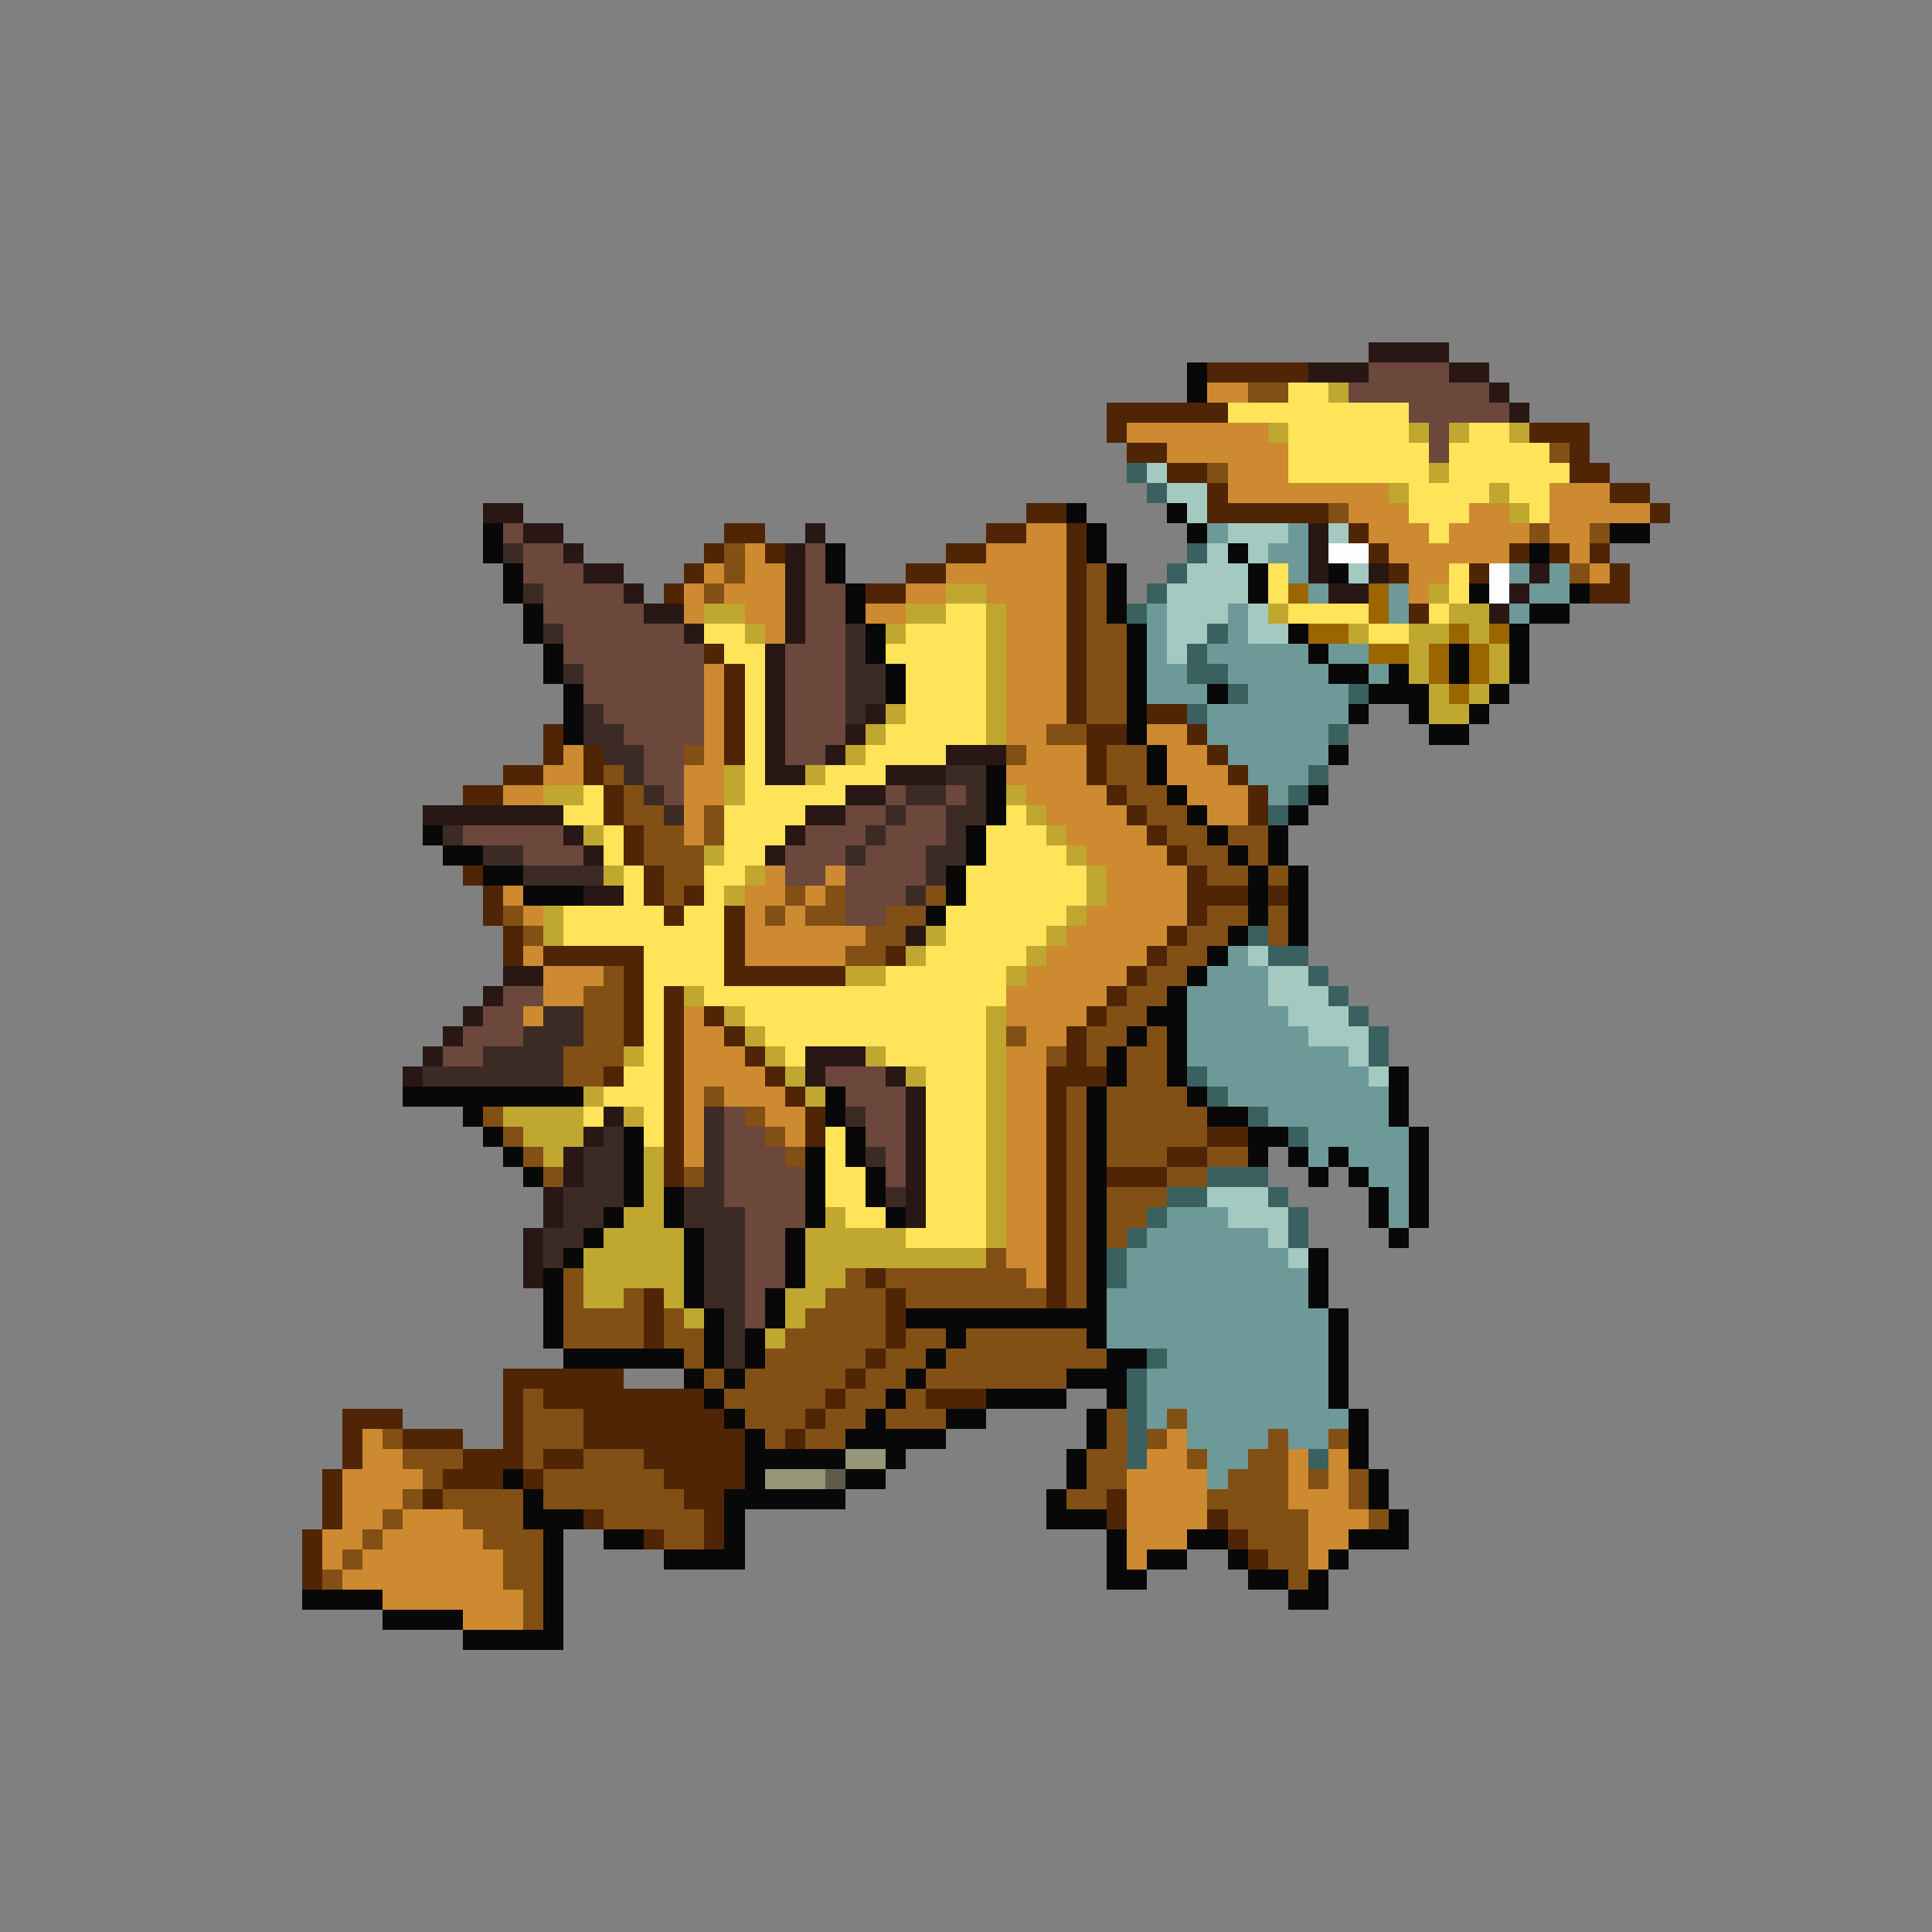 <svg xmlns="http://www.w3.org/2000/svg" viewBox="0 -0.5 96 96" shape-rendering="crispEdges">
<rect x="0" y="-0.5" width="96" height="96" fill="#808080" stroke="none"/>
<path stroke="#281715" d="M68 17h4M65 18h3M72 18h2M74 19h1M75 20h1M24 25h2M26 26h2M40 26h1M65 26h1M28 27h1M39 27h1M65 27h1M29 28h2M39 28h1M65 28h1M68 28h1M76 28h1M31 29h1M39 29h1M66 29h2M75 29h1M32 30h2M39 30h1M74 30h1M34 31h1M39 31h1M38 32h1M38 33h1M38 34h1M38 35h1M43 35h1M38 36h1M42 36h1M38 37h1M41 37h1M47 37h3M38 38h2M44 38h3M42 39h2M21 40h7M40 40h2M28 41h1M39 41h1M29 42h1M38 42h1M29 44h2M45 46h1M25 48h2M24 49h1M23 50h1M22 51h1M21 52h1M40 52h3M20 53h1M40 53h1M44 53h1M45 54h1M30 55h1M45 55h1M29 56h1M45 56h1M28 57h1M45 57h1M28 58h1M45 58h1M27 59h1M45 59h1M27 60h1M45 60h1M26 61h1M26 62h1M26 63h1" />
<path stroke="#080808" d="M59 18h1M59 19h1M53 25h1M58 25h1M24 26h1M54 26h1M59 26h1M80 26h2M24 27h1M41 27h1M54 27h1M61 27h1M76 27h1M25 28h1M41 28h1M55 28h1M62 28h1M66 28h1M25 29h1M42 29h1M55 29h1M62 29h1M73 29h1M78 29h1M26 30h1M42 30h1M55 30h1M76 30h2M26 31h1M43 31h1M56 31h1M64 31h1M75 31h1M27 32h1M43 32h1M56 32h1M65 32h1M72 32h1M75 32h1M27 33h1M44 33h1M56 33h1M66 33h2M69 33h1M72 33h1M75 33h1M28 34h1M44 34h1M56 34h1M60 34h1M68 34h3M74 34h1M28 35h1M56 35h1M67 35h1M70 35h1M73 35h1M28 36h1M56 36h1M71 36h2M57 37h1M66 37h1M49 38h1M57 38h1M49 39h1M58 39h1M65 39h1M49 40h1M59 40h1M64 40h1M21 41h1M48 41h1M60 41h1M63 41h1M22 42h2M48 42h1M61 42h1M63 42h1M24 43h2M47 43h1M62 43h1M64 43h1M26 44h3M47 44h1M62 44h1M64 44h1M46 45h1M62 45h1M64 45h1M61 46h1M64 46h1M60 47h1M59 48h1M58 49h1M57 50h2M56 51h1M58 51h1M55 52h1M58 52h1M55 53h1M58 53h1M69 53h1M20 54h9M41 54h1M54 54h1M59 54h1M69 54h1M23 55h1M41 55h1M54 55h1M60 55h2M69 55h1M24 56h1M31 56h1M42 56h1M54 56h1M62 56h2M70 56h1M25 57h1M31 57h1M40 57h1M42 57h1M54 57h1M62 57h1M64 57h1M66 57h1M70 57h1M26 58h1M31 58h1M40 58h1M43 58h1M54 58h1M65 58h1M67 58h1M70 58h1M31 59h1M33 59h1M40 59h1M43 59h1M54 59h1M68 59h1M70 59h1M30 60h1M33 60h1M40 60h1M44 60h1M54 60h1M68 60h1M70 60h1M29 61h1M34 61h1M39 61h1M54 61h1M69 61h1M28 62h1M34 62h1M39 62h1M54 62h1M65 62h1M27 63h1M34 63h1M39 63h1M54 63h1M65 63h1M27 64h1M34 64h1M38 64h1M54 64h1M65 64h1M27 65h1M35 65h1M38 65h1M45 65h10M66 65h1M27 66h1M35 66h1M37 66h1M47 66h1M54 66h1M66 66h1M28 67h6M35 67h1M37 67h1M46 67h1M55 67h2M66 67h1M34 68h1M36 68h1M45 68h1M53 68h3M66 68h1M35 69h1M44 69h1M49 69h4M55 69h1M66 69h1M36 70h1M43 70h1M47 70h2M54 70h1M67 70h1M37 71h1M42 71h5M54 71h1M67 71h1M37 72h5M44 72h1M53 72h1M67 72h1M25 73h1M37 73h1M42 73h2M53 73h1M68 73h1M26 74h1M36 74h6M52 74h1M68 74h1M26 75h3M36 75h1M52 75h3M69 75h1M27 76h1M30 76h2M36 76h1M55 76h1M59 76h2M67 76h3M27 77h1M33 77h4M55 77h1M57 77h2M61 77h1M66 77h1M27 78h1M55 78h2M62 78h2M65 78h1M15 79h4M27 79h1M64 79h2M19 80h4M27 80h1M23 81h5" />
<path stroke="#502505" d="M60 18h5M55 20h6M55 21h1M76 21h3M56 22h2M78 22h1M58 23h2M78 23h2M60 24h1M80 24h2M51 25h2M60 25h6M82 25h1M36 26h2M49 26h2M53 26h1M67 26h1M35 27h1M38 27h1M47 27h2M53 27h1M68 27h1M75 27h1M77 27h1M79 27h1M34 28h1M45 28h2M53 28h1M69 28h1M73 28h1M80 28h1M33 29h1M43 29h2M53 29h1M79 29h2M53 30h1M70 30h1M53 31h1M35 32h1M53 32h1M36 33h1M53 33h1M36 34h1M53 34h1M36 35h1M53 35h1M57 35h2M27 36h1M36 36h1M54 36h2M59 36h1M27 37h1M29 37h1M36 37h1M54 37h1M60 37h1M25 38h2M29 38h1M54 38h1M61 38h1M23 39h2M30 39h1M55 39h1M62 39h1M30 40h1M56 40h1M62 40h1M31 41h1M57 41h1M31 42h1M58 42h1M23 43h1M32 43h1M59 43h1M24 44h1M32 44h1M34 44h1M59 44h3M63 44h1M24 45h1M33 45h1M36 45h1M59 45h1M25 46h1M36 46h1M58 46h1M25 47h1M27 47h5M36 47h1M44 47h1M57 47h1M31 48h1M36 48h6M56 48h1M31 49h1M33 49h1M55 49h1M31 50h1M33 50h1M35 50h1M54 50h1M31 51h1M33 51h1M36 51h1M53 51h1M33 52h1M37 52h1M53 52h1M30 53h1M33 53h1M38 53h1M52 53h3M33 54h1M39 54h1M52 54h1M33 55h1M40 55h1M52 55h1M33 56h1M40 56h1M52 56h1M60 56h2M33 57h1M52 57h1M58 57h2M33 58h1M52 58h1M55 58h3M52 59h1M52 60h1M52 61h1M52 62h1M43 63h1M52 63h1M32 64h1M44 64h1M52 64h1M32 65h1M44 65h1M32 66h1M44 66h1M43 67h1M25 68h6M42 68h1M25 69h1M27 69h8M41 69h1M46 69h3M17 70h3M25 70h1M29 70h7M40 70h1M17 71h1M20 71h3M25 71h1M29 71h8M39 71h1M17 72h1M23 72h3M27 72h2M32 72h5M16 73h1M22 73h3M26 73h1M33 73h4M16 74h1M21 74h1M34 74h2M55 74h1M16 75h1M29 75h1M35 75h1M55 75h1M60 75h1M15 76h1M32 76h1M35 76h1M61 76h1M15 77h1M62 77h1M15 78h1" />
<path stroke="#6b473c" d="M68 18h4M67 19h7M70 20h5M71 21h1M71 22h1M25 26h1M26 27h2M40 27h1M26 28h3M40 28h1M27 29h4M40 29h2M27 30h5M40 30h2M28 31h6M40 31h2M28 32h7M39 32h3M29 33h6M39 33h3M29 34h6M39 34h3M30 35h5M39 35h3M31 36h4M39 36h3M32 37h2M39 37h2M32 38h2M33 39h1M44 39h1M47 39h1M42 40h2M45 40h2M23 41h5M40 41h3M44 41h3M26 42h3M39 42h3M43 42h3M39 43h2M42 43h4M42 44h3M42 45h2M25 49h2M24 50h2M23 51h3M22 52h2M41 53h3M42 54h3M36 55h1M43 55h2M36 56h2M43 56h2M36 57h3M44 57h1M36 58h4M44 58h1M36 59h4M37 60h3M37 61h2M37 62h2M37 63h2M37 64h1M37 65h1" />
<path stroke="#cd8a30" d="M60 19h2M56 21h7M58 22h6M61 23h3M61 24h8M77 24h3M67 25h3M73 25h2M77 25h5M51 26h2M68 26h3M72 26h4M77 26h2M37 27h1M49 27h4M69 27h6M78 27h1M35 28h1M37 28h2M47 28h6M70 28h2M79 28h1M34 29h1M36 29h3M45 29h2M49 29h4M70 29h1M34 30h1M37 30h2M43 30h2M50 30h3M38 31h1M50 31h3M50 32h3M35 33h1M50 33h3M35 34h1M50 34h3M35 35h1M50 35h3M35 36h1M50 36h2M57 36h2M28 37h1M35 37h1M51 37h3M58 37h2M27 38h2M34 38h2M50 38h4M58 38h3M25 39h2M34 39h2M51 39h4M59 39h3M34 40h1M52 40h4M60 40h2M34 41h1M53 41h4M54 42h4M38 43h1M41 43h1M55 43h4M25 44h1M37 44h2M40 44h1M55 44h4M26 45h1M37 45h1M39 45h1M54 45h5M37 46h6M53 46h5M26 47h1M37 47h5M52 47h5M27 48h3M51 48h5M27 49h2M50 49h5M26 50h1M34 50h1M50 50h4M34 51h2M51 51h2M34 52h3M50 52h2M34 53h4M50 53h2M34 54h1M36 54h3M50 54h2M34 55h1M38 55h2M50 55h2M34 56h1M39 56h1M50 56h2M34 57h1M50 57h2M50 58h2M50 59h2M50 60h2M50 61h2M50 62h2M51 63h1M18 71h1M58 71h1M18 72h2M57 72h2M64 72h1M66 72h1M17 73h4M56 73h4M64 73h1M66 73h1M17 74h3M56 74h4M64 74h3M17 75h2M20 75h3M56 75h4M65 75h3M16 76h2M19 76h5M56 76h3M65 76h2M16 77h1M18 77h7M56 77h1M65 77h1M17 78h8M19 79h7M23 80h3" />
<path stroke="#824f15" d="M62 19h2M77 22h1M60 23h1M66 25h1M76 26h1M79 26h1M36 27h1M36 28h1M54 28h1M78 28h1M35 29h1M54 29h1M54 30h1M54 31h2M54 32h2M54 33h2M54 34h2M54 35h2M52 36h2M34 37h1M50 37h1M55 37h2M30 38h1M55 38h2M31 39h1M56 39h2M31 40h2M35 40h1M57 40h2M32 41h2M35 41h1M58 41h2M61 41h2M32 42h3M59 42h2M62 42h1M33 43h2M60 43h2M63 43h1M33 44h1M39 44h1M41 44h1M46 44h1M25 45h1M38 45h1M40 45h2M44 45h2M60 45h2M63 45h1M26 46h1M43 46h2M59 46h2M63 46h1M42 47h2M58 47h2M30 48h1M57 48h2M29 49h2M56 49h2M29 50h2M55 50h2M29 51h2M50 51h1M54 51h2M57 51h1M28 52h3M52 52h1M54 52h1M56 52h2M28 53h2M56 53h2M35 54h1M53 54h1M55 54h4M24 55h1M37 55h1M53 55h1M55 55h5M25 56h1M38 56h1M53 56h1M55 56h5M26 57h1M39 57h1M53 57h1M55 57h3M60 57h2M27 58h1M34 58h1M53 58h1M58 58h2M53 59h1M55 59h3M53 60h1M55 60h2M53 61h1M55 61h1M49 62h1M53 62h1M28 63h1M42 63h1M44 63h7M53 63h1M28 64h1M31 64h1M41 64h3M45 64h7M53 64h1M28 65h4M33 65h1M40 65h4M28 66h4M33 66h2M39 66h5M45 66h2M48 66h6M34 67h1M38 67h5M44 67h2M47 67h8M35 68h1M37 68h5M43 68h2M46 68h7M26 69h1M36 69h5M42 69h2M45 69h1M26 70h3M37 70h3M41 70h2M44 70h3M55 70h1M58 70h1M19 71h1M26 71h3M38 71h1M40 71h2M55 71h1M57 71h1M63 71h1M66 71h1M20 72h3M26 72h1M29 72h3M54 72h2M59 72h1M62 72h2M21 73h1M27 73h6M54 73h2M61 73h3M65 73h1M67 73h1M20 74h1M22 74h4M27 74h7M53 74h2M60 74h4M67 74h1M19 75h1M23 75h3M30 75h5M61 75h4M68 75h1M18 76h1M24 76h3M33 76h2M62 76h3M17 77h1M25 77h2M63 77h2M16 78h1M25 78h2M64 78h1M26 79h1M26 80h1" />
<path stroke="#ffe359" d="M64 19h2M61 20h9M64 21h6M73 21h2M64 22h7M72 22h5M64 23h7M72 23h6M70 24h4M75 24h2M70 25h3M76 25h1M71 26h1M63 28h1M72 28h1M63 29h1M72 29h1M47 30h2M64 30h4M71 30h1M35 31h2M45 31h4M68 31h2M36 32h2M44 32h5M37 33h1M45 33h4M37 34h1M45 34h4M37 35h1M45 35h4M37 36h1M44 36h5M37 37h1M43 37h4M37 38h1M41 38h3M29 39h1M37 39h5M28 40h2M36 40h4M50 40h1M30 41h1M36 41h3M49 41h3M30 42h1M36 42h2M49 42h4M31 43h1M35 43h2M48 43h6M31 44h1M35 44h1M48 44h6M28 45h5M34 45h2M47 45h6M28 46h8M47 46h5M32 47h4M46 47h5M32 48h4M44 48h6M32 49h1M35 49h15M32 50h1M37 50h12M32 51h1M38 51h11M32 52h1M39 52h1M44 52h5M31 53h2M46 53h3M30 54h3M46 54h3M29 55h1M32 55h1M46 55h3M32 56h1M41 56h1M46 56h3M41 57h1M46 57h3M41 58h2M46 58h3M41 59h2M46 59h3M42 60h2M46 60h3M45 61h4" />
<path stroke="#bfa730" d="M66 19h1M63 21h1M70 21h1M72 21h1M75 21h1M71 23h1M69 24h1M74 24h1M75 25h1M47 29h2M71 29h1M35 30h2M45 30h2M49 30h1M63 30h1M72 30h2M37 31h1M44 31h1M49 31h1M67 31h1M70 31h2M73 31h1M49 32h1M70 32h1M74 32h1M49 33h1M70 33h1M74 33h1M49 34h1M71 34h1M73 34h1M44 35h1M49 35h1M71 35h2M43 36h1M49 36h1M42 37h1M36 38h1M40 38h1M27 39h2M36 39h1M50 39h1M51 40h1M29 41h1M52 41h1M35 42h1M53 42h1M30 43h1M37 43h1M54 43h1M36 44h1M54 44h1M27 45h1M53 45h1M27 46h1M46 46h1M52 46h1M45 47h1M51 47h1M42 48h2M50 48h1M34 49h1M36 50h1M49 50h1M37 51h1M49 51h1M31 52h1M38 52h1M43 52h1M49 52h1M39 53h1M45 53h1M49 53h1M29 54h1M40 54h1M49 54h1M25 55h4M31 55h1M49 55h1M26 56h3M49 56h1M27 57h1M32 57h1M49 57h1M32 58h1M49 58h1M32 59h1M49 59h1M31 60h2M41 60h1M49 60h1M30 61h4M40 61h5M49 61h1M29 62h5M40 62h9M29 63h5M40 63h2M29 64h2M33 64h1M39 64h2M34 65h1M39 65h1M38 66h1" />
<path stroke="#3a6160" d="M56 23h1M57 24h1M59 27h1M58 28h1M57 29h1M56 30h1M60 31h1M59 32h1M59 33h2M61 34h1M67 34h1M59 35h1M66 36h1M65 38h1M64 39h1M63 40h1M62 46h1M63 47h2M65 48h1M66 49h1M67 50h1M68 51h1M68 52h1M59 53h1M60 54h1M62 55h1M64 56h1M60 58h3M58 59h2M63 59h1M57 60h1M64 60h1M56 61h1M64 61h1M55 62h1M55 63h1M57 67h1M56 68h1M56 69h1M56 70h1M56 71h1M56 72h1M65 72h1" />
<path stroke="#a3c9c1" d="M57 23h1M58 24h2M59 25h1M61 26h3M66 26h1M60 27h1M62 27h1M59 28h3M67 28h1M58 29h4M58 30h3M62 30h1M58 31h2M62 31h2M58 32h1M62 47h1M63 48h2M63 49h3M64 50h3M65 51h3M67 52h1M68 53h1M60 59h3M61 60h3M63 61h1M64 62h1" />
<path stroke="#6d9a98" d="M60 26h1M64 26h1M63 27h2M64 28h1M75 28h1M77 28h1M65 29h1M69 29h1M76 29h2M57 30h1M61 30h1M69 30h1M75 30h1M57 31h1M61 31h1M57 32h1M60 32h5M66 32h2M57 33h2M61 33h5M68 33h1M57 34h3M62 34h5M60 35h7M60 36h6M61 37h5M62 38h3M63 39h1M61 47h1M60 48h3M59 49h4M59 50h5M59 51h6M59 52h8M60 53h8M61 54h8M63 55h6M65 56h5M65 57h1M67 57h3M68 58h2M69 59h1M58 60h3M69 60h1M57 61h6M56 62h8M56 63h9M55 64h10M55 65h11M55 66h11M58 67h8M57 68h9M57 69h9M57 70h1M59 70h8M59 71h4M64 71h2M60 72h2M60 73h1" />
<path stroke="#3c2b24" d="M25 27h1M26 29h1M27 31h1M42 31h1M42 32h1M28 33h1M42 33h2M42 34h2M29 35h1M42 35h1M29 36h2M30 37h2M31 38h1M47 38h2M32 39h1M45 39h2M48 39h1M33 40h1M44 40h1M47 40h2M22 41h1M43 41h1M47 41h1M24 42h2M42 42h1M46 42h2M26 43h4M46 43h1M45 44h1M27 50h2M26 51h3M24 52h4M21 53h7M35 55h1M42 55h1M30 56h1M35 56h1M29 57h2M35 57h1M43 57h1M29 58h2M35 58h1M28 59h3M34 59h2M44 59h1M28 60h2M34 60h3M27 61h2M35 61h2M27 62h1M35 62h2M35 63h2M35 64h2M36 65h1M36 66h1M36 67h1" />
<path stroke="#fdfdfd" d="M66 27h2M74 28h1M74 29h1" />
<path stroke="#9b6500" d="M64 29h1M68 29h1M68 30h1M65 31h2M72 31h1M74 31h1M68 32h2M71 32h1M73 32h1M71 33h1M73 33h1M72 34h1" />
<path stroke="#969678" d="M42 72h2M38 73h3" />
<path stroke="#635a4e" d="M41 73h1" />
</svg>